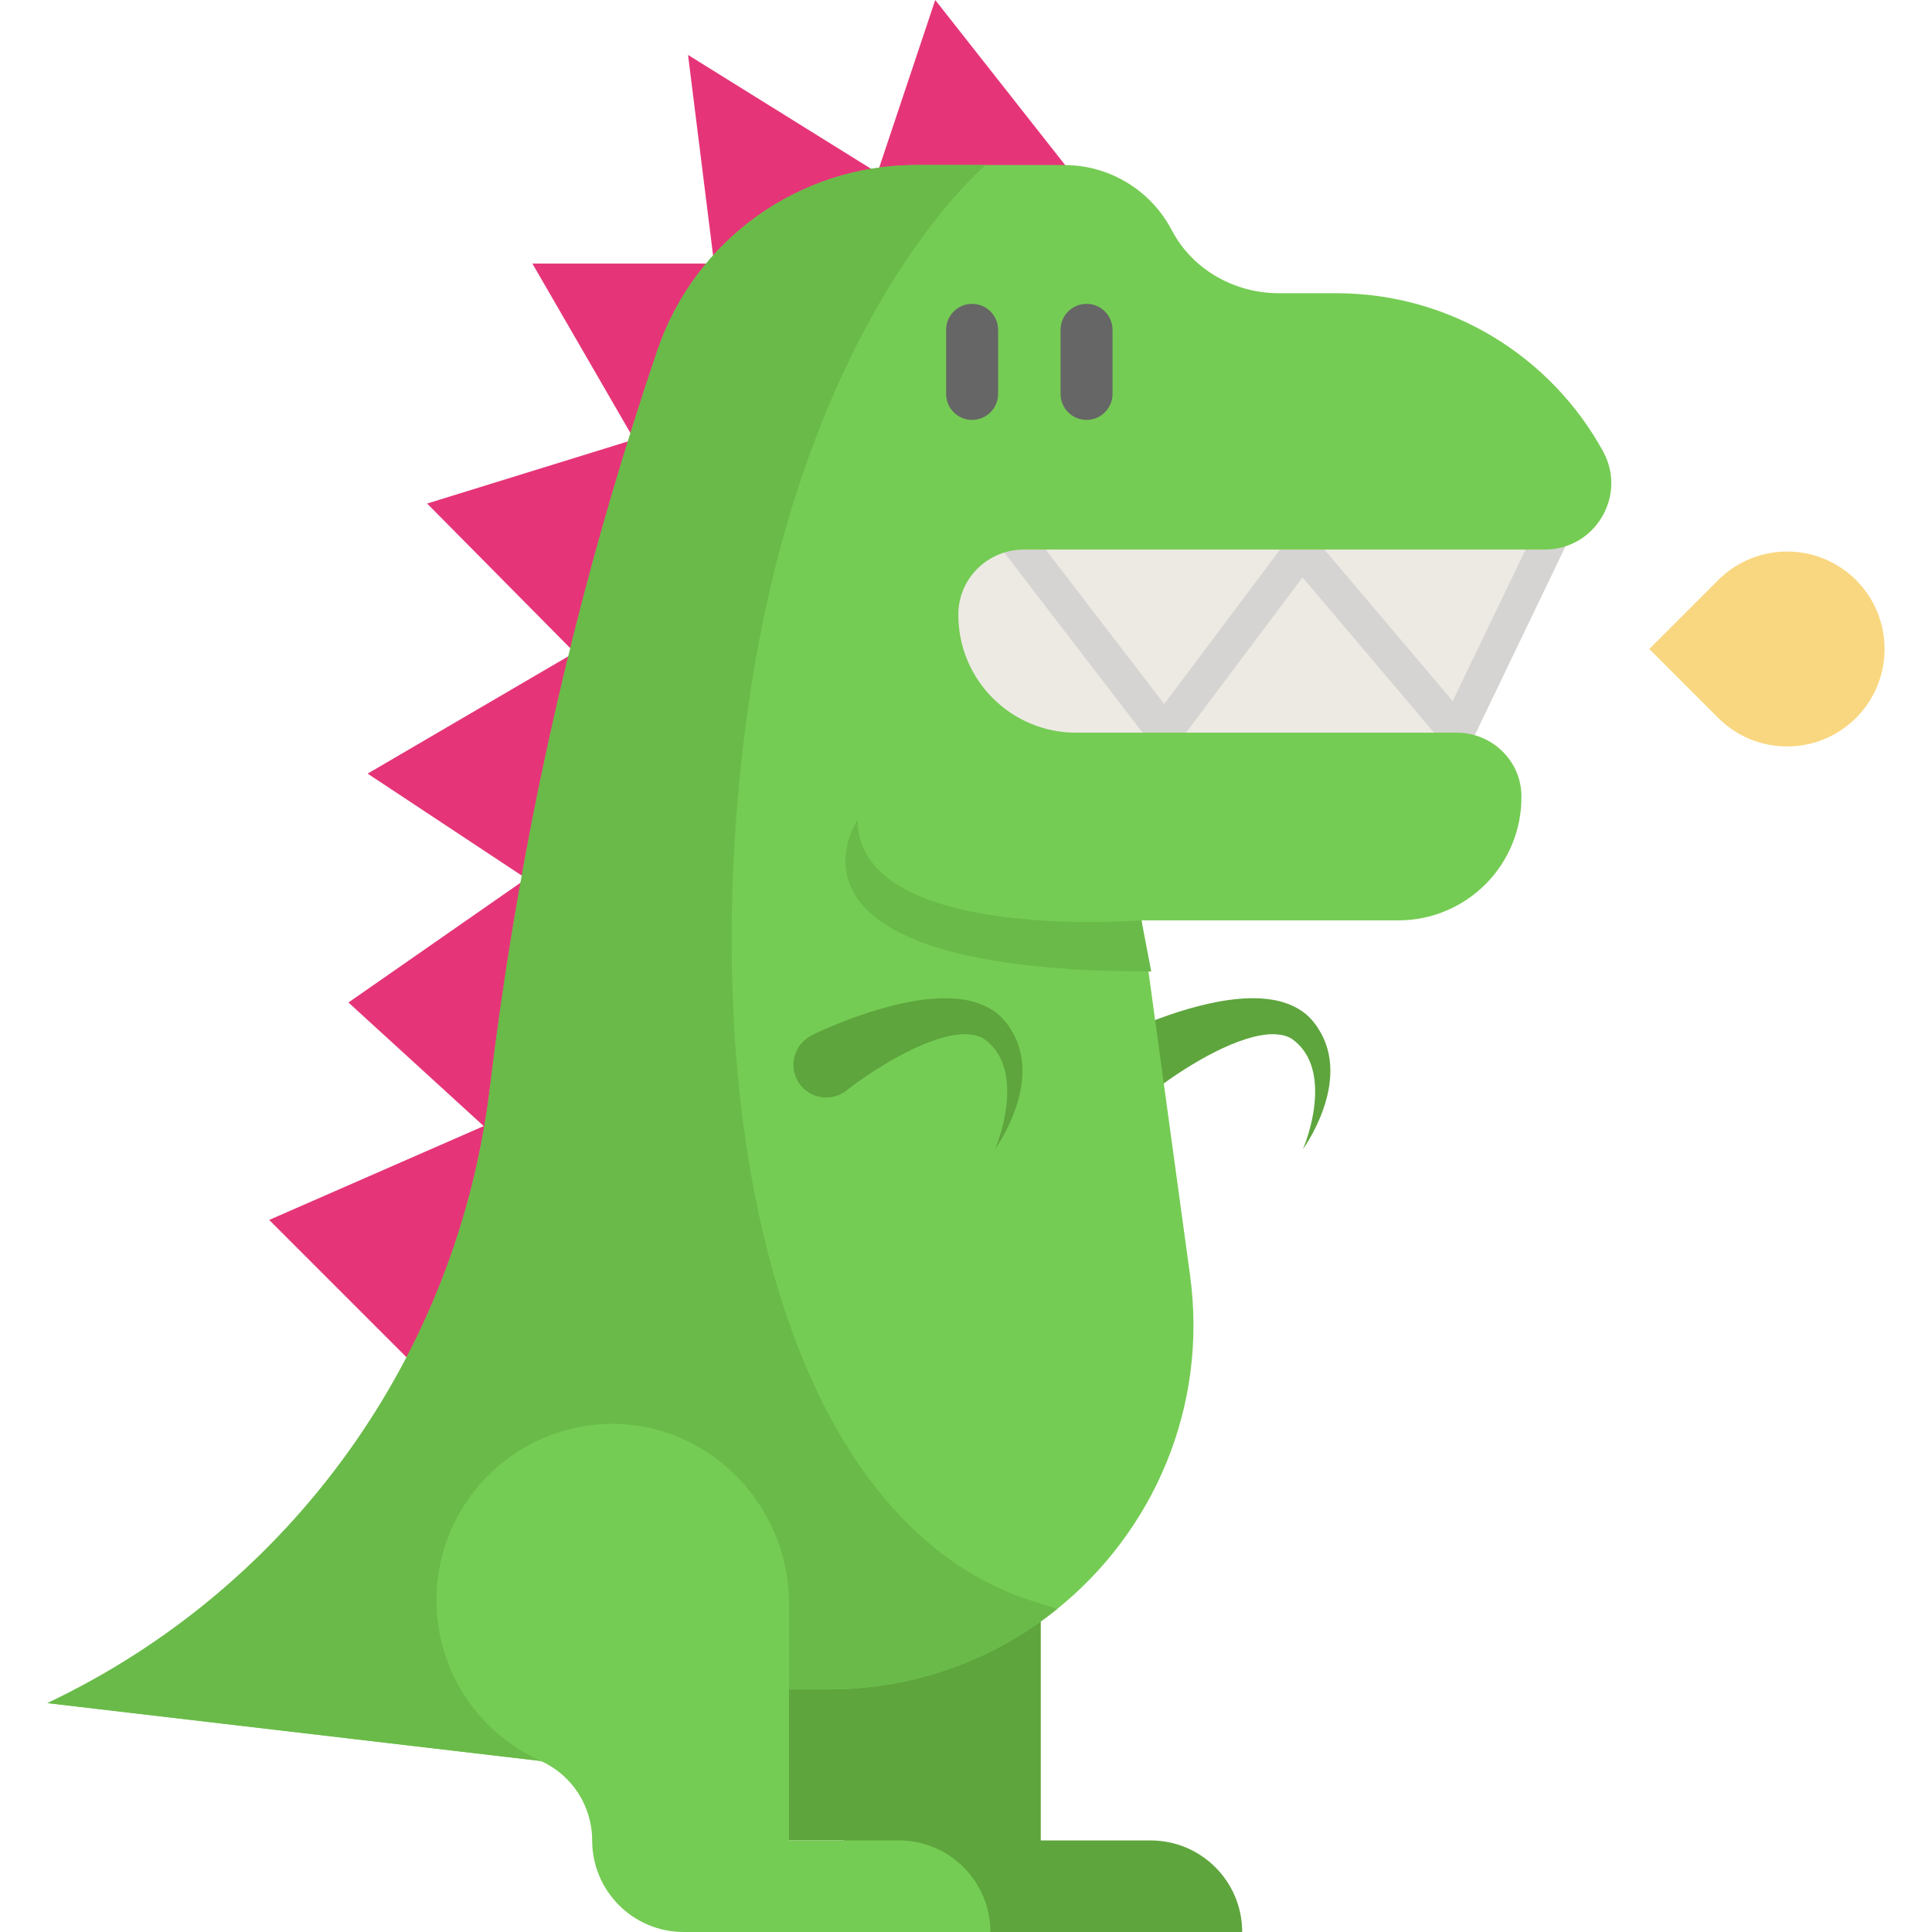 <?xml version="1.0" encoding="iso-8859-1"?>
<!-- Generator: Adobe Illustrator 19.0.0, SVG Export Plug-In . SVG Version: 6.00 Build 0)  -->
<svg xmlns="http://www.w3.org/2000/svg" xmlns:xlink="http://www.w3.org/1999/xlink" version="1.1" id="Layer_1" x="0px" y="0px" viewBox="0 0 512.001 512.001" style="enable-background:new 0 0 512.001 512.001;" xml:space="preserve">
<path style="fill:#5EA53D;" d="M297.064,274.199c0.975-0.494,1.738-0.83,2.594-1.219l2.498-1.078  c1.667-0.696,3.338-1.359,5.029-1.981c3.383-1.243,6.814-2.366,10.359-3.275c3.538-0.915,7.178-1.64,10.991-1.957  c1.907-0.154,3.848-0.22,5.858-0.069c1.993,0.131,4.052,0.44,6.113,1.133c2.045,0.676,4.096,1.706,5.821,3.21  c1.762,1.601,2.832,3.178,3.833,4.968c1.946,3.566,2.591,7.561,2.369,11.219c-0.209,3.685-1.151,7.132-2.422,10.358  c-1.286,3.221-2.901,6.259-4.823,9.051c1.288-3.127,2.201-6.378,2.751-9.633c0.54-3.25,0.683-6.535,0.194-9.588  c-0.473-3.055-1.654-5.806-3.462-7.857c-0.868-1.002-2.026-2.004-2.928-2.469c-0.99-0.507-2.116-0.771-3.333-0.885  c-1.209-0.125-2.543-0.04-3.91,0.177c-1.358,0.193-2.769,0.551-4.175,0.982c-2.819,0.866-5.653,2.085-8.434,3.489  c-2.783,1.394-5.521,2.994-8.195,4.691c-1.337,0.848-2.656,1.733-3.953,2.637l-1.918,1.372c-0.604,0.449-1.296,0.957-1.756,1.345  c-3.671,3.093-9.155,2.624-12.248-1.047c-3.093-3.671-2.624-9.155,1.047-12.248c0.513-0.433,1.062-0.794,1.634-1.089  L297.064,274.199z"/>
<polyline style="fill:#E53578;" points="283.17,44.885 247.847,0 232.542,45.788 182.338,14.558 189.245,69.855 141.092,69.855   168.06,116.469 113.191,133.443 152.283,172.947 97.421,205.017 139.496,232.849 92.341,265.673 128.187,298.426 71.339,323.296   108.885,360.842 "/>
<polyline style="fill:#EDEAE4;" points="386.055,194.164 409.378,145.639 315.851,125.016 211.523,143.213 256.408,207.508   363.163,218.427 "/>
<polygon style="fill:#D6D4D2;" points="387.125,202.535 345.183,153.002 308.614,201.76 264.89,144.792 272.176,139.201   308.53,186.567 344.748,138.276 384.982,185.793 407.229,139.511 415.506,143.49 "/>
<path style="fill:#5EA53D;" d="M275.814,487.737v-62.766c0-26.189-21.432-48.12-47.616-47.618  c-25.374,0.486-45.794,21.206-45.794,46.696c0,18.999-28.417,35.341-12.131,42.634c8.293,3.714,19.41,11.969,19.41,21.055h-21.836  h55.803c0,13.399,10.862,24.263,24.263,24.263h27.902h53.377l0,0c0-13.399-10.862-24.263-24.263-24.263h-29.115V487.737z"/>
<path style="fill:#75CC54;" d="M409.378,145.639H271.325c-9.426,0-17.227,7.522-17.347,16.948  c-0.109,8.771,3.408,16.717,9.134,22.443c5.641,5.641,13.429,9.135,22.042,9.135H386.05c9.256,0,16.983,7.339,17.142,16.584  c0.303,18.258-14.412,33.155-32.597,33.155h-68.093l12.871,94.04c4.816,35.205-9.875,68.068-35.253,88.484  c-16.475,13.272-37.448,21.278-60.51,21.278h-10.518l-65.775,18.973L12.568,451.344c32.269-15.297,59.455-38.346,79.641-66.43  c20.199-28.096,33.373-61.214,37.631-96.673c1.698-14.12,3.7-28.193,6.017-42.216c8.577-51.909,21.387-103.127,38.346-153.119  c9.984-29.394,37.57-49.168,68.614-49.168h39.208c11.961,0,22.952,6.648,28.508,17.262c5.471,10.457,16.595,16.704,28.387,16.704  h15.176c30.497,0,57.041,16.935,70.736,41.913C431.262,131.325,422.735,145.639,409.378,145.639z"/>
<g>
	<path style="fill:#666666;" d="M257.617,111.281c-3.803,0-6.888-3.083-6.888-6.888V87.41c0-3.804,3.085-6.888,6.888-6.888   c3.803,0,6.888,3.083,6.888,6.888v16.983C264.505,108.197,261.42,111.281,257.617,111.281z"/>
	<path style="fill:#666666;" d="M287.945,111.281c-3.803,0-6.888-3.083-6.888-6.888V87.41c0-3.804,3.085-6.888,6.888-6.888   c3.803,0,6.888,3.083,6.888,6.888v16.983C294.832,108.197,291.749,111.281,287.945,111.281z"/>
</g>
<g>
	<path style="fill:#6ABA49;" d="M302.502,243.901c0,0-75.214,6.066-75.214-26.688c0,0-27.515,40.244,77.802,40.244"/>
	<path style="fill:#6ABA49;" d="M280.12,426.427c-16.475,13.272-37.448,21.278-60.51,21.278h-10.518l-65.775,18.973L12.568,451.344   c32.269-15.297,59.455-38.346,79.641-66.43c20.199-28.096,33.373-61.214,37.631-96.673c1.698-14.12,3.7-28.193,6.017-42.216   c8.577-51.909,21.387-103.127,38.346-153.119c9.984-29.394,37.57-49.168,68.614-49.168h18.439c0,0-48.525,40.032-63.082,144.361   c-14.556,104.329,7.278,216.566,77.639,236.873C277.343,425.408,278.786,425.905,280.12,426.427z"/>
</g>
<path style="fill:#75CC54;" d="M209.092,487.737v-62.766c0-26.189-21.432-48.12-47.616-47.618  c-25.374,0.486-45.794,21.206-45.794,46.696c0,18.999,11.347,35.341,27.632,42.634c8.293,3.714,13.614,11.969,13.614,21.055l0,0l0,0  c0,13.399,10.862,24.263,24.263,24.263h27.902h53.377l0,0c0-13.399-10.862-24.263-24.263-24.263h-29.114V487.737z"/>
<path style="fill:#5EA53D;" d="M215.46,274.199c0.975-0.494,1.738-0.83,2.594-1.219l2.498-1.078c1.667-0.696,3.338-1.359,5.03-1.981  c3.383-1.243,6.814-2.366,10.359-3.275c3.537-0.915,7.178-1.64,10.991-1.957c1.907-0.154,3.849-0.22,5.858-0.069  c1.993,0.131,4.052,0.44,6.113,1.133c2.045,0.676,4.096,1.706,5.821,3.21c1.762,1.601,2.832,3.178,3.833,4.968  c1.946,3.566,2.591,7.561,2.369,11.219c-0.209,3.685-1.151,7.132-2.422,10.358c-1.286,3.221-2.901,6.259-4.823,9.051  c1.288-3.127,2.201-6.378,2.751-9.633c0.54-3.25,0.683-6.535,0.194-9.588c-0.473-3.055-1.654-5.806-3.462-7.857  c-0.868-1.002-2.026-2.004-2.928-2.469c-0.991-0.507-2.116-0.771-3.333-0.885c-1.209-0.125-2.544-0.04-3.91,0.177  c-1.358,0.193-2.769,0.551-4.175,0.982c-2.819,0.866-5.653,2.085-8.434,3.489c-2.784,1.394-5.521,2.994-8.195,4.691  c-1.337,0.848-2.656,1.733-3.952,2.637l-1.918,1.372c-0.604,0.449-1.296,0.957-1.756,1.345c-3.671,3.093-9.155,2.624-12.248-1.047  c-3.093-3.671-2.624-9.155,1.047-12.248c0.513-0.433,1.062-0.794,1.634-1.089L215.46,274.199z"/>
<path style="fill:#F9D780;" d="M491.869,190.255L491.869,190.255c10.086-10.086,10.086-26.44,0-36.527l0,0  c-10.086-10.086-26.44-10.086-36.526,0l-18.263,18.263l18.263,18.263C465.428,200.341,481.783,200.341,491.869,190.255z"/>
<g>
</g>
<g>
</g>
<g>
</g>
<g>
</g>
<g>
</g>
<g>
</g>
<g>
</g>
<g>
</g>
<g>
</g>
<g>
</g>
<g>
</g>
<g>
</g>
<g>
</g>
<g>
</g>
<g>
</g>
</svg>
